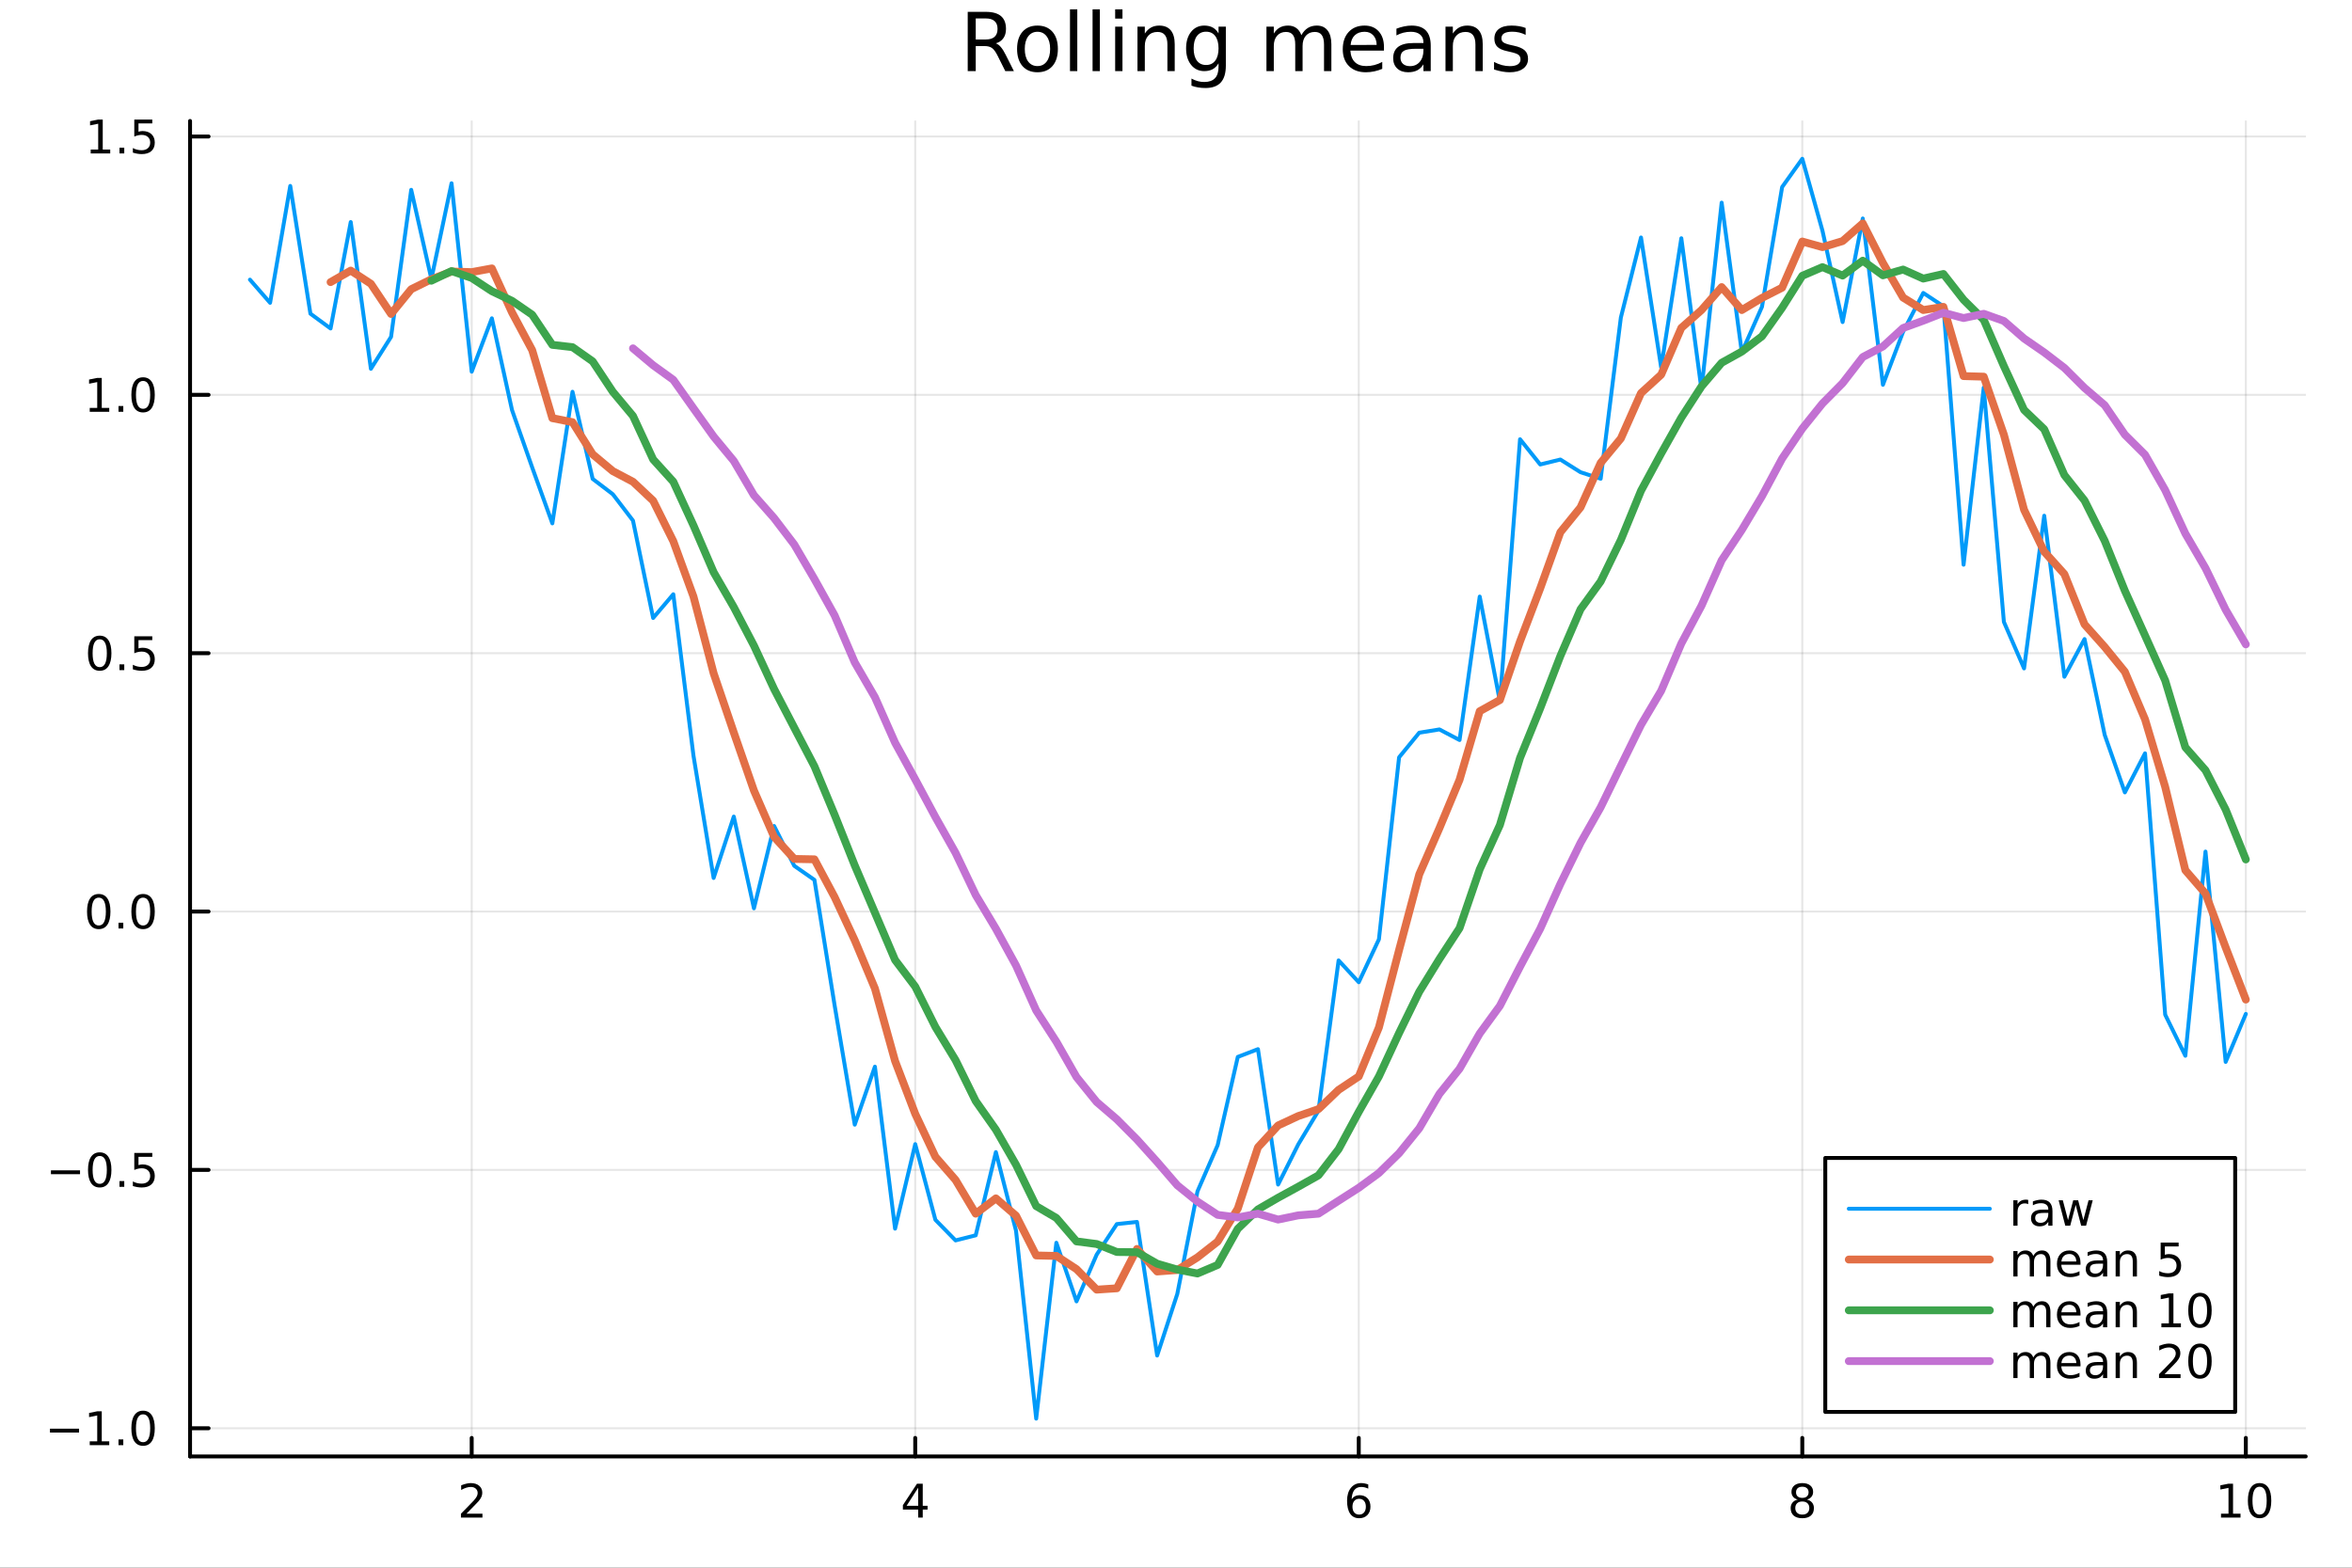 <?xml version="1.0" encoding="utf-8"?>
<svg xmlns="http://www.w3.org/2000/svg" xmlns:xlink="http://www.w3.org/1999/xlink" width="600" height="400" viewBox="0 0 2400 1600">
<rect x="0" y="0" width="2400" height="1600" fill="#333333" stroke="none"/>
<defs>
  <clipPath id="clip800">
    <rect x="0" y="0" width="2400" height="1600"/>
  </clipPath>
</defs>
<path clip-path="url(#clip800)" d="
M0 1600 L2400 1600 L2400 0 L0 0  Z
  " fill="#ffffff" fill-rule="evenodd" fill-opacity="1"/>
<defs>
  <clipPath id="clip801">
    <rect x="480" y="0" width="1681" height="1600"/>
  </clipPath>
</defs>
<path clip-path="url(#clip800)" d="
M193.936 1486.45 L2352.76 1486.45 L2352.76 123.472 L193.936 123.472  Z
  " fill="#ffffff" fill-rule="evenodd" fill-opacity="1"/>
<defs>
  <clipPath id="clip802">
    <rect x="193" y="123" width="2160" height="1364"/>
  </clipPath>
</defs>
<polyline clip-path="url(#clip802)" style="stroke:#000000; stroke-linecap:round; stroke-linejoin:round; stroke-width:2; stroke-opacity:0.1; fill:none" points="
  481.326,1486.45 481.326,123.472 
  "/>
<polyline clip-path="url(#clip802)" style="stroke:#000000; stroke-linecap:round; stroke-linejoin:round; stroke-width:2; stroke-opacity:0.1; fill:none" points="
  933.909,1486.45 933.909,123.472 
  "/>
<polyline clip-path="url(#clip802)" style="stroke:#000000; stroke-linecap:round; stroke-linejoin:round; stroke-width:2; stroke-opacity:0.1; fill:none" points="
  1386.49,1486.45 1386.49,123.472 
  "/>
<polyline clip-path="url(#clip802)" style="stroke:#000000; stroke-linecap:round; stroke-linejoin:round; stroke-width:2; stroke-opacity:0.1; fill:none" points="
  1839.07,1486.45 1839.07,123.472 
  "/>
<polyline clip-path="url(#clip802)" style="stroke:#000000; stroke-linecap:round; stroke-linejoin:round; stroke-width:2; stroke-opacity:0.1; fill:none" points="
  2291.66,1486.45 2291.66,123.472 
  "/>
<polyline clip-path="url(#clip800)" style="stroke:#000000; stroke-linecap:round; stroke-linejoin:round; stroke-width:4; stroke-opacity:1; fill:none" points="
  193.936,1486.45 2352.76,1486.45 
  "/>
<polyline clip-path="url(#clip800)" style="stroke:#000000; stroke-linecap:round; stroke-linejoin:round; stroke-width:4; stroke-opacity:1; fill:none" points="
  481.326,1486.45 481.326,1467.55 
  "/>
<polyline clip-path="url(#clip800)" style="stroke:#000000; stroke-linecap:round; stroke-linejoin:round; stroke-width:4; stroke-opacity:1; fill:none" points="
  933.909,1486.45 933.909,1467.55 
  "/>
<polyline clip-path="url(#clip800)" style="stroke:#000000; stroke-linecap:round; stroke-linejoin:round; stroke-width:4; stroke-opacity:1; fill:none" points="
  1386.49,1486.45 1386.49,1467.55 
  "/>
<polyline clip-path="url(#clip800)" style="stroke:#000000; stroke-linecap:round; stroke-linejoin:round; stroke-width:4; stroke-opacity:1; fill:none" points="
  1839.07,1486.45 1839.07,1467.55 
  "/>
<polyline clip-path="url(#clip800)" style="stroke:#000000; stroke-linecap:round; stroke-linejoin:round; stroke-width:4; stroke-opacity:1; fill:none" points="
  2291.66,1486.45 2291.66,1467.55 
  "/>
<path clip-path="url(#clip800)" d="M475.979 1544.91 L492.298 1544.91 L492.298 1548.85 L470.354 1548.85 L470.354 1544.91 Q473.016 1542.16 477.599 1537.53 Q482.206 1532.88 483.386 1531.53 Q485.632 1529.01 486.511 1527.27 Q487.414 1525.51 487.414 1523.82 Q487.414 1521.07 485.47 1519.33 Q483.548 1517.6 480.446 1517.6 Q478.247 1517.6 475.794 1518.36 Q473.363 1519.13 470.585 1520.68 L470.585 1515.95 Q473.409 1514.82 475.863 1514.24 Q478.317 1513.66 480.354 1513.66 Q485.724 1513.66 488.919 1516.35 Q492.113 1519.03 492.113 1523.52 Q492.113 1525.65 491.303 1527.57 Q490.516 1529.47 488.409 1532.07 Q487.831 1532.74 484.729 1535.95 Q481.627 1539.15 475.979 1544.91 Z" fill="#000000" fill-rule="evenodd" fill-opacity="1" /><path clip-path="url(#clip800)" d="M936.918 1518.36 L925.113 1536.81 L936.918 1536.81 L936.918 1518.36 M935.691 1514.29 L941.571 1514.29 L941.571 1536.81 L946.501 1536.81 L946.501 1540.7 L941.571 1540.7 L941.571 1548.85 L936.918 1548.85 L936.918 1540.7 L921.316 1540.7 L921.316 1536.19 L935.691 1514.29 Z" fill="#000000" fill-rule="evenodd" fill-opacity="1" /><path clip-path="url(#clip800)" d="M1386.9 1529.7 Q1383.75 1529.7 1381.9 1531.86 Q1380.07 1534.01 1380.07 1537.76 Q1380.07 1541.49 1381.9 1543.66 Q1383.75 1545.82 1386.9 1545.82 Q1390.04 1545.82 1391.87 1543.66 Q1393.73 1541.49 1393.73 1537.76 Q1393.73 1534.01 1391.87 1531.86 Q1390.04 1529.7 1386.9 1529.7 M1396.18 1515.05 L1396.18 1519.31 Q1394.42 1518.48 1392.61 1518.04 Q1390.83 1517.6 1389.07 1517.6 Q1384.44 1517.6 1381.99 1520.72 Q1379.56 1523.85 1379.21 1530.17 Q1380.58 1528.15 1382.64 1527.09 Q1384.7 1526 1387.17 1526 Q1392.38 1526 1395.39 1529.17 Q1398.42 1532.32 1398.42 1537.76 Q1398.42 1543.08 1395.28 1546.3 Q1392.13 1549.52 1386.9 1549.52 Q1380.9 1549.52 1377.73 1544.94 Q1374.56 1540.33 1374.56 1531.6 Q1374.56 1523.41 1378.45 1518.55 Q1382.34 1513.66 1388.89 1513.66 Q1390.65 1513.66 1392.43 1514.01 Q1394.23 1514.36 1396.18 1515.05 Z" fill="#000000" fill-rule="evenodd" fill-opacity="1" /><path clip-path="url(#clip800)" d="M1839.07 1532.44 Q1835.74 1532.44 1833.82 1534.22 Q1831.92 1536 1831.92 1539.13 Q1831.92 1542.25 1833.82 1544.03 Q1835.74 1545.82 1839.07 1545.82 Q1842.41 1545.82 1844.33 1544.03 Q1846.25 1542.23 1846.25 1539.13 Q1846.25 1536 1844.33 1534.22 Q1842.43 1532.44 1839.07 1532.44 M1834.4 1530.45 Q1831.39 1529.7 1829.7 1527.64 Q1828.03 1525.58 1828.03 1522.62 Q1828.03 1518.48 1830.97 1516.07 Q1833.94 1513.66 1839.07 1513.66 Q1844.24 1513.66 1847.18 1516.07 Q1850.12 1518.48 1850.12 1522.62 Q1850.12 1525.58 1848.43 1527.64 Q1846.76 1529.7 1843.77 1530.45 Q1847.15 1531.23 1849.03 1533.52 Q1850.93 1535.82 1850.93 1539.13 Q1850.93 1544.15 1847.85 1546.83 Q1844.79 1549.52 1839.07 1549.52 Q1833.36 1549.52 1830.28 1546.83 Q1827.22 1544.15 1827.22 1539.13 Q1827.22 1535.82 1829.12 1533.52 Q1831.02 1531.23 1834.4 1530.45 M1832.69 1523.06 Q1832.69 1525.75 1834.35 1527.25 Q1836.04 1528.76 1839.07 1528.76 Q1842.08 1528.76 1843.77 1527.25 Q1845.49 1525.75 1845.49 1523.06 Q1845.49 1520.38 1843.77 1518.87 Q1842.08 1517.37 1839.07 1517.37 Q1836.04 1517.37 1834.35 1518.87 Q1832.69 1520.38 1832.69 1523.06 Z" fill="#000000" fill-rule="evenodd" fill-opacity="1" /><path clip-path="url(#clip800)" d="M2266.34 1544.91 L2273.98 1544.91 L2273.98 1518.55 L2265.67 1520.21 L2265.67 1515.95 L2273.94 1514.29 L2278.61 1514.29 L2278.61 1544.91 L2286.25 1544.91 L2286.25 1548.85 L2266.34 1548.85 L2266.34 1544.91 Z" fill="#000000" fill-rule="evenodd" fill-opacity="1" /><path clip-path="url(#clip800)" d="M2305.7 1517.37 Q2302.09 1517.37 2300.26 1520.93 Q2298.45 1524.47 2298.45 1531.6 Q2298.45 1538.71 2300.26 1542.27 Q2302.09 1545.82 2305.7 1545.82 Q2309.33 1545.82 2311.14 1542.27 Q2312.96 1538.71 2312.96 1531.6 Q2312.96 1524.47 2311.14 1520.93 Q2309.33 1517.37 2305.7 1517.37 M2305.7 1513.66 Q2311.51 1513.66 2314.56 1518.27 Q2317.64 1522.85 2317.64 1531.6 Q2317.64 1540.33 2314.56 1544.94 Q2311.51 1549.52 2305.7 1549.52 Q2299.89 1549.52 2296.81 1544.94 Q2293.75 1540.33 2293.75 1531.6 Q2293.75 1522.85 2296.81 1518.27 Q2299.89 1513.66 2305.7 1513.66 Z" fill="#000000" fill-rule="evenodd" fill-opacity="1" /><polyline clip-path="url(#clip802)" style="stroke:#000000; stroke-linecap:round; stroke-linejoin:round; stroke-width:2; stroke-opacity:0.1; fill:none" points="
  193.936,1457.68 2352.76,1457.68 
  "/>
<polyline clip-path="url(#clip802)" style="stroke:#000000; stroke-linecap:round; stroke-linejoin:round; stroke-width:2; stroke-opacity:0.1; fill:none" points="
  193.936,1194.01 2352.76,1194.01 
  "/>
<polyline clip-path="url(#clip802)" style="stroke:#000000; stroke-linecap:round; stroke-linejoin:round; stroke-width:2; stroke-opacity:0.1; fill:none" points="
  193.936,930.333 2352.76,930.333 
  "/>
<polyline clip-path="url(#clip802)" style="stroke:#000000; stroke-linecap:round; stroke-linejoin:round; stroke-width:2; stroke-opacity:0.1; fill:none" points="
  193.936,666.66 2352.76,666.66 
  "/>
<polyline clip-path="url(#clip802)" style="stroke:#000000; stroke-linecap:round; stroke-linejoin:round; stroke-width:2; stroke-opacity:0.1; fill:none" points="
  193.936,402.987 2352.76,402.987 
  "/>
<polyline clip-path="url(#clip802)" style="stroke:#000000; stroke-linecap:round; stroke-linejoin:round; stroke-width:2; stroke-opacity:0.1; fill:none" points="
  193.936,139.313 2352.76,139.313 
  "/>
<polyline clip-path="url(#clip800)" style="stroke:#000000; stroke-linecap:round; stroke-linejoin:round; stroke-width:4; stroke-opacity:1; fill:none" points="
  193.936,1486.45 193.936,123.472 
  "/>
<polyline clip-path="url(#clip800)" style="stroke:#000000; stroke-linecap:round; stroke-linejoin:round; stroke-width:4; stroke-opacity:1; fill:none" points="
  193.936,1457.68 212.834,1457.68 
  "/>
<polyline clip-path="url(#clip800)" style="stroke:#000000; stroke-linecap:round; stroke-linejoin:round; stroke-width:4; stroke-opacity:1; fill:none" points="
  193.936,1194.01 212.834,1194.01 
  "/>
<polyline clip-path="url(#clip800)" style="stroke:#000000; stroke-linecap:round; stroke-linejoin:round; stroke-width:4; stroke-opacity:1; fill:none" points="
  193.936,930.333 212.834,930.333 
  "/>
<polyline clip-path="url(#clip800)" style="stroke:#000000; stroke-linecap:round; stroke-linejoin:round; stroke-width:4; stroke-opacity:1; fill:none" points="
  193.936,666.66 212.834,666.66 
  "/>
<polyline clip-path="url(#clip800)" style="stroke:#000000; stroke-linecap:round; stroke-linejoin:round; stroke-width:4; stroke-opacity:1; fill:none" points="
  193.936,402.987 212.834,402.987 
  "/>
<polyline clip-path="url(#clip800)" style="stroke:#000000; stroke-linecap:round; stroke-linejoin:round; stroke-width:4; stroke-opacity:1; fill:none" points="
  193.936,139.313 212.834,139.313 
  "/>
<path clip-path="url(#clip800)" d="M50.992 1458.13 L80.668 1458.13 L80.668 1462.07 L50.992 1462.07 L50.992 1458.13 Z" fill="#000000" fill-rule="evenodd" fill-opacity="1" /><path clip-path="url(#clip800)" d="M91.571 1471.02 L99.21 1471.02 L99.21 1444.66 L90.899 1446.32 L90.899 1442.07 L99.163 1440.4 L103.839 1440.4 L103.839 1471.02 L111.478 1471.02 L111.478 1474.96 L91.571 1474.96 L91.571 1471.02 Z" fill="#000000" fill-rule="evenodd" fill-opacity="1" /><path clip-path="url(#clip800)" d="M120.922 1469.08 L125.807 1469.08 L125.807 1474.96 L120.922 1474.96 L120.922 1469.08 Z" fill="#000000" fill-rule="evenodd" fill-opacity="1" /><path clip-path="url(#clip800)" d="M145.992 1443.48 Q142.381 1443.48 140.552 1447.04 Q138.746 1450.58 138.746 1457.71 Q138.746 1464.82 140.552 1468.38 Q142.381 1471.93 145.992 1471.93 Q149.626 1471.93 151.431 1468.38 Q153.26 1464.82 153.26 1457.71 Q153.26 1450.58 151.431 1447.04 Q149.626 1443.48 145.992 1443.48 M145.992 1439.77 Q151.802 1439.77 154.857 1444.38 Q157.936 1448.96 157.936 1457.71 Q157.936 1466.44 154.857 1471.05 Q151.802 1475.63 145.992 1475.63 Q140.181 1475.63 137.103 1471.05 Q134.047 1466.44 134.047 1457.71 Q134.047 1448.96 137.103 1444.38 Q140.181 1439.77 145.992 1439.77 Z" fill="#000000" fill-rule="evenodd" fill-opacity="1" /><path clip-path="url(#clip800)" d="M51.987 1194.46 L81.663 1194.46 L81.663 1198.39 L51.987 1198.39 L51.987 1194.46 Z" fill="#000000" fill-rule="evenodd" fill-opacity="1" /><path clip-path="url(#clip800)" d="M101.756 1179.8 Q98.145 1179.8 96.316 1183.37 Q94.51 1186.91 94.51 1194.04 Q94.51 1201.15 96.316 1204.71 Q98.145 1208.25 101.756 1208.25 Q105.39 1208.25 107.196 1204.71 Q109.024 1201.15 109.024 1194.04 Q109.024 1186.91 107.196 1183.37 Q105.39 1179.8 101.756 1179.8 M101.756 1176.1 Q107.566 1176.1 110.621 1180.71 Q113.7 1185.29 113.7 1194.04 Q113.7 1202.77 110.621 1207.37 Q107.566 1211.96 101.756 1211.96 Q95.946 1211.96 92.867 1207.37 Q89.811 1202.77 89.811 1194.04 Q89.811 1185.29 92.867 1180.71 Q95.946 1176.1 101.756 1176.1 Z" fill="#000000" fill-rule="evenodd" fill-opacity="1" /><path clip-path="url(#clip800)" d="M121.918 1205.41 L126.802 1205.41 L126.802 1211.29 L121.918 1211.29 L121.918 1205.41 Z" fill="#000000" fill-rule="evenodd" fill-opacity="1" /><path clip-path="url(#clip800)" d="M137.033 1176.73 L155.39 1176.73 L155.39 1180.66 L141.316 1180.66 L141.316 1189.13 Q142.334 1188.79 143.353 1188.62 Q144.371 1188.44 145.39 1188.44 Q151.177 1188.44 154.556 1191.61 Q157.936 1194.78 157.936 1200.2 Q157.936 1205.78 154.464 1208.88 Q150.992 1211.96 144.672 1211.96 Q142.496 1211.96 140.228 1211.59 Q137.982 1211.22 135.575 1210.48 L135.575 1205.78 Q137.658 1206.91 139.881 1207.47 Q142.103 1208.02 144.58 1208.02 Q148.584 1208.02 150.922 1205.92 Q153.26 1203.81 153.26 1200.2 Q153.26 1196.59 150.922 1194.48 Q148.584 1192.37 144.58 1192.37 Q142.705 1192.37 140.83 1192.79 Q138.978 1193.21 137.033 1194.09 L137.033 1176.73 Z" fill="#000000" fill-rule="evenodd" fill-opacity="1" /><path clip-path="url(#clip800)" d="M100.76 916.131 Q97.149 916.131 95.321 919.696 Q93.515 923.238 93.515 930.367 Q93.515 937.474 95.321 941.039 Q97.149 944.58 100.76 944.58 Q104.395 944.58 106.2 941.039 Q108.029 937.474 108.029 930.367 Q108.029 923.238 106.2 919.696 Q104.395 916.131 100.76 916.131 M100.76 912.428 Q106.571 912.428 109.626 917.034 Q112.705 921.617 112.705 930.367 Q112.705 939.094 109.626 943.701 Q106.571 948.284 100.76 948.284 Q94.95 948.284 91.871 943.701 Q88.816 939.094 88.816 930.367 Q88.816 921.617 91.871 917.034 Q94.95 912.428 100.76 912.428 Z" fill="#000000" fill-rule="evenodd" fill-opacity="1" /><path clip-path="url(#clip800)" d="M120.922 941.733 L125.807 941.733 L125.807 947.613 L120.922 947.613 L120.922 941.733 Z" fill="#000000" fill-rule="evenodd" fill-opacity="1" /><path clip-path="url(#clip800)" d="M145.992 916.131 Q142.381 916.131 140.552 919.696 Q138.746 923.238 138.746 930.367 Q138.746 937.474 140.552 941.039 Q142.381 944.58 145.992 944.58 Q149.626 944.58 151.431 941.039 Q153.26 937.474 153.26 930.367 Q153.26 923.238 151.431 919.696 Q149.626 916.131 145.992 916.131 M145.992 912.428 Q151.802 912.428 154.857 917.034 Q157.936 921.617 157.936 930.367 Q157.936 939.094 154.857 943.701 Q151.802 948.284 145.992 948.284 Q140.181 948.284 137.103 943.701 Q134.047 939.094 134.047 930.367 Q134.047 921.617 137.103 917.034 Q140.181 912.428 145.992 912.428 Z" fill="#000000" fill-rule="evenodd" fill-opacity="1" /><path clip-path="url(#clip800)" d="M101.756 652.458 Q98.145 652.458 96.316 656.023 Q94.51 659.565 94.51 666.694 Q94.51 673.801 96.316 677.366 Q98.145 680.907 101.756 680.907 Q105.39 680.907 107.196 677.366 Q109.024 673.801 109.024 666.694 Q109.024 659.565 107.196 656.023 Q105.39 652.458 101.756 652.458 M101.756 648.755 Q107.566 648.755 110.621 653.361 Q113.7 657.944 113.7 666.694 Q113.7 675.421 110.621 680.028 Q107.566 684.611 101.756 684.611 Q95.946 684.611 92.867 680.028 Q89.811 675.421 89.811 666.694 Q89.811 657.944 92.867 653.361 Q95.946 648.755 101.756 648.755 Z" fill="#000000" fill-rule="evenodd" fill-opacity="1" /><path clip-path="url(#clip800)" d="M121.918 678.06 L126.802 678.06 L126.802 683.94 L121.918 683.94 L121.918 678.06 Z" fill="#000000" fill-rule="evenodd" fill-opacity="1" /><path clip-path="url(#clip800)" d="M137.033 649.38 L155.39 649.38 L155.39 653.315 L141.316 653.315 L141.316 661.787 Q142.334 661.44 143.353 661.278 Q144.371 661.092 145.39 661.092 Q151.177 661.092 154.556 664.264 Q157.936 667.435 157.936 672.852 Q157.936 678.43 154.464 681.532 Q150.992 684.611 144.672 684.611 Q142.496 684.611 140.228 684.24 Q137.982 683.87 135.575 683.129 L135.575 678.43 Q137.658 679.565 139.881 680.12 Q142.103 680.676 144.58 680.676 Q148.584 680.676 150.922 678.569 Q153.26 676.463 153.26 672.852 Q153.26 669.241 150.922 667.134 Q148.584 665.028 144.58 665.028 Q142.705 665.028 140.83 665.444 Q138.978 665.861 137.033 666.741 L137.033 649.38 Z" fill="#000000" fill-rule="evenodd" fill-opacity="1" /><path clip-path="url(#clip800)" d="M91.571 416.331 L99.21 416.331 L99.21 389.966 L90.899 391.632 L90.899 387.373 L99.163 385.707 L103.839 385.707 L103.839 416.331 L111.478 416.331 L111.478 420.267 L91.571 420.267 L91.571 416.331 Z" fill="#000000" fill-rule="evenodd" fill-opacity="1" /><path clip-path="url(#clip800)" d="M120.922 414.387 L125.807 414.387 L125.807 420.267 L120.922 420.267 L120.922 414.387 Z" fill="#000000" fill-rule="evenodd" fill-opacity="1" /><path clip-path="url(#clip800)" d="M145.992 388.785 Q142.381 388.785 140.552 392.35 Q138.746 395.892 138.746 403.021 Q138.746 410.128 140.552 413.692 Q142.381 417.234 145.992 417.234 Q149.626 417.234 151.431 413.692 Q153.26 410.128 153.26 403.021 Q153.26 395.892 151.431 392.35 Q149.626 388.785 145.992 388.785 M145.992 385.082 Q151.802 385.082 154.857 389.688 Q157.936 394.271 157.936 403.021 Q157.936 411.748 154.857 416.355 Q151.802 420.938 145.992 420.938 Q140.181 420.938 137.103 416.355 Q134.047 411.748 134.047 403.021 Q134.047 394.271 137.103 389.688 Q140.181 385.082 145.992 385.082 Z" fill="#000000" fill-rule="evenodd" fill-opacity="1" /><path clip-path="url(#clip800)" d="M92.566 152.658 L100.205 152.658 L100.205 126.293 L91.895 127.959 L91.895 123.7 L100.159 122.033 L104.834 122.033 L104.834 152.658 L112.473 152.658 L112.473 156.593 L92.566 156.593 L92.566 152.658 Z" fill="#000000" fill-rule="evenodd" fill-opacity="1" /><path clip-path="url(#clip800)" d="M121.918 150.714 L126.802 150.714 L126.802 156.593 L121.918 156.593 L121.918 150.714 Z" fill="#000000" fill-rule="evenodd" fill-opacity="1" /><path clip-path="url(#clip800)" d="M137.033 122.033 L155.39 122.033 L155.39 125.969 L141.316 125.969 L141.316 134.441 Q142.334 134.094 143.353 133.932 Q144.371 133.746 145.39 133.746 Q151.177 133.746 154.556 136.918 Q157.936 140.089 157.936 145.506 Q157.936 151.084 154.464 154.186 Q150.992 157.265 144.672 157.265 Q142.496 157.265 140.228 156.894 Q137.982 156.524 135.575 155.783 L135.575 151.084 Q137.658 152.219 139.881 152.774 Q142.103 153.33 144.58 153.33 Q148.584 153.33 150.922 151.223 Q153.26 149.117 153.26 145.506 Q153.26 141.894 150.922 139.788 Q148.584 137.682 144.58 137.682 Q142.705 137.682 140.83 138.098 Q138.978 138.515 137.033 139.395 L137.033 122.033 Z" fill="#000000" fill-rule="evenodd" fill-opacity="1" /><path clip-path="url(#clip800)" d="M1016.15 44.22 Q1018.79 45.111 1021.26 48.028 Q1023.77 50.944 1026.28 56.048 L1034.59 72.576 L1025.8 72.576 L1018.06 57.061 Q1015.06 50.985 1012.22 49 Q1009.43 47.015 1004.57 47.015 L995.656 47.015 L995.656 72.576 L987.474 72.576 L987.474 12.096 L1005.95 12.096 Q1016.32 12.096 1021.42 16.43 Q1026.52 20.765 1026.52 29.515 Q1026.52 35.227 1023.85 38.994 Q1021.22 42.761 1016.15 44.22 M995.656 18.82 L995.656 40.29 L1005.95 40.29 Q1011.86 40.29 1014.86 37.576 Q1017.9 34.822 1017.9 29.515 Q1017.9 24.208 1014.86 21.535 Q1011.86 18.82 1005.95 18.82 L995.656 18.82 Z" fill="#000000" fill-rule="evenodd" fill-opacity="1" /><path clip-path="url(#clip800)" d="M1058.65 32.431 Q1052.65 32.431 1049.17 37.131 Q1045.69 41.789 1045.69 49.931 Q1045.69 58.074 1049.13 62.773 Q1052.61 67.431 1058.65 67.431 Q1064.6 67.431 1068.09 62.732 Q1071.57 58.033 1071.57 49.931 Q1071.57 41.87 1068.09 37.171 Q1064.6 32.431 1058.65 32.431 M1058.65 26.112 Q1068.37 26.112 1073.92 32.431 Q1079.47 38.751 1079.47 49.931 Q1079.47 61.071 1073.92 67.431 Q1068.37 73.751 1058.65 73.751 Q1048.89 73.751 1043.34 67.431 Q1037.83 61.071 1037.83 49.931 Q1037.83 38.751 1043.34 32.431 Q1048.89 26.112 1058.65 26.112 Z" fill="#000000" fill-rule="evenodd" fill-opacity="1" /><path clip-path="url(#clip800)" d="M1091.82 9.544 L1099.28 9.544 L1099.28 72.576 L1091.82 72.576 L1091.82 9.544 Z" fill="#000000" fill-rule="evenodd" fill-opacity="1" /><path clip-path="url(#clip800)" d="M1114.87 9.544 L1122.33 9.544 L1122.33 72.576 L1114.87 72.576 L1114.87 9.544 Z" fill="#000000" fill-rule="evenodd" fill-opacity="1" /><path clip-path="url(#clip800)" d="M1137.92 27.206 L1145.38 27.206 L1145.38 72.576 L1137.92 72.576 L1137.92 27.206 M1137.92 9.544 L1145.38 9.544 L1145.38 18.983 L1137.92 18.983 L1137.92 9.544 Z" fill="#000000" fill-rule="evenodd" fill-opacity="1" /><path clip-path="url(#clip800)" d="M1198.69 45.192 L1198.69 72.576 L1191.23 72.576 L1191.23 45.435 Q1191.23 38.994 1188.72 35.794 Q1186.21 32.594 1181.19 32.594 Q1175.15 32.594 1171.67 36.442 Q1168.18 40.29 1168.18 46.934 L1168.18 72.576 L1160.69 72.576 L1160.69 27.206 L1168.18 27.206 L1168.18 34.254 Q1170.86 30.163 1174.46 28.138 Q1178.11 26.112 1182.85 26.112 Q1190.67 26.112 1194.68 30.973 Q1198.69 35.794 1198.69 45.192 Z" fill="#000000" fill-rule="evenodd" fill-opacity="1" /><path clip-path="url(#clip800)" d="M1243.41 49.364 Q1243.41 41.263 1240.05 36.806 Q1236.73 32.35 1230.69 32.35 Q1224.69 32.35 1221.33 36.806 Q1218.01 41.263 1218.01 49.364 Q1218.01 57.426 1221.33 61.882 Q1224.69 66.338 1230.69 66.338 Q1236.73 66.338 1240.05 61.882 Q1243.41 57.426 1243.41 49.364 M1250.86 66.945 Q1250.86 78.531 1245.72 84.162 Q1240.57 89.833 1229.96 89.833 Q1226.03 89.833 1222.55 89.225 Q1219.06 88.658 1215.78 87.443 L1215.78 80.192 Q1219.06 81.974 1222.26 82.825 Q1225.46 83.675 1228.79 83.675 Q1236.12 83.675 1239.76 79.827 Q1243.41 76.019 1243.41 68.282 L1243.41 64.596 Q1241.1 68.606 1237.5 70.591 Q1233.89 72.576 1228.87 72.576 Q1220.52 72.576 1215.42 66.216 Q1210.31 59.856 1210.31 49.364 Q1210.31 38.832 1215.42 32.472 Q1220.52 26.112 1228.87 26.112 Q1233.89 26.112 1237.5 28.097 Q1241.1 30.082 1243.41 34.092 L1243.41 27.206 L1250.86 27.206 L1250.86 66.945 Z" fill="#000000" fill-rule="evenodd" fill-opacity="1" /><path clip-path="url(#clip800)" d="M1327.91 35.915 Q1330.71 30.892 1334.6 28.502 Q1338.48 26.112 1343.75 26.112 Q1350.84 26.112 1354.69 31.095 Q1358.54 36.037 1358.54 45.192 L1358.54 72.576 L1351.04 72.576 L1351.04 45.435 Q1351.04 38.913 1348.73 35.753 Q1346.42 32.594 1341.68 32.594 Q1335.89 32.594 1332.53 36.442 Q1329.17 40.29 1329.17 46.934 L1329.17 72.576 L1321.67 72.576 L1321.67 45.435 Q1321.67 38.873 1319.36 35.753 Q1317.06 32.594 1312.23 32.594 Q1306.52 32.594 1303.16 36.482 Q1299.8 40.331 1299.8 46.934 L1299.8 72.576 L1292.3 72.576 L1292.3 27.206 L1299.8 27.206 L1299.8 34.254 Q1302.35 30.082 1305.92 28.097 Q1309.48 26.112 1314.38 26.112 Q1319.32 26.112 1322.77 28.624 Q1326.25 31.135 1327.91 35.915 Z" fill="#000000" fill-rule="evenodd" fill-opacity="1" /><path clip-path="url(#clip800)" d="M1412.21 48.028 L1412.21 51.673 L1377.94 51.673 Q1378.43 59.37 1382.56 63.421 Q1386.73 67.431 1394.14 67.431 Q1398.44 67.431 1402.45 66.378 Q1406.5 65.325 1410.47 63.218 L1410.47 70.267 Q1406.46 71.968 1402.25 72.86 Q1398.03 73.751 1393.7 73.751 Q1382.84 73.751 1376.48 67.431 Q1370.16 61.112 1370.16 50.337 Q1370.16 39.197 1376.16 32.675 Q1382.19 26.112 1392.4 26.112 Q1401.56 26.112 1406.86 32.026 Q1412.21 37.9 1412.21 48.028 M1404.76 45.84 Q1404.68 39.723 1401.31 36.077 Q1397.99 32.431 1392.48 32.431 Q1386.24 32.431 1382.48 35.956 Q1378.75 39.48 1378.18 45.88 L1404.76 45.84 Z" fill="#000000" fill-rule="evenodd" fill-opacity="1" /><path clip-path="url(#clip800)" d="M1445.06 49.769 Q1436.03 49.769 1432.55 51.835 Q1429.06 53.901 1429.06 58.884 Q1429.06 62.854 1431.66 65.203 Q1434.29 67.512 1438.78 67.512 Q1444.98 67.512 1448.71 63.137 Q1452.48 58.722 1452.48 51.43 L1452.48 49.769 L1445.06 49.769 M1459.93 46.691 L1459.93 72.576 L1452.48 72.576 L1452.48 65.689 Q1449.92 69.821 1446.12 71.806 Q1442.31 73.751 1436.8 73.751 Q1429.83 73.751 1425.7 69.862 Q1421.61 65.933 1421.61 59.37 Q1421.61 51.714 1426.71 47.825 Q1431.86 43.936 1442.03 43.936 L1452.48 43.936 L1452.48 43.207 Q1452.48 38.062 1449.07 35.267 Q1445.71 32.431 1439.6 32.431 Q1435.71 32.431 1432.02 33.363 Q1428.33 34.295 1424.93 36.158 L1424.93 29.272 Q1429.02 27.692 1432.87 26.922 Q1436.72 26.112 1440.36 26.112 Q1450.21 26.112 1455.07 31.216 Q1459.93 36.32 1459.93 46.691 Z" fill="#000000" fill-rule="evenodd" fill-opacity="1" /><path clip-path="url(#clip800)" d="M1513 45.192 L1513 72.576 L1505.54 72.576 L1505.54 45.435 Q1505.54 38.994 1503.03 35.794 Q1500.52 32.594 1495.5 32.594 Q1489.46 32.594 1485.98 36.442 Q1482.49 40.29 1482.49 46.934 L1482.49 72.576 L1475 72.576 L1475 27.206 L1482.49 27.206 L1482.49 34.254 Q1485.17 30.163 1488.77 28.138 Q1492.42 26.112 1497.16 26.112 Q1504.98 26.112 1508.99 30.973 Q1513 35.794 1513 45.192 Z" fill="#000000" fill-rule="evenodd" fill-opacity="1" /><path clip-path="url(#clip800)" d="M1556.79 28.543 L1556.79 35.591 Q1553.63 33.971 1550.23 33.161 Q1546.82 32.35 1543.18 32.35 Q1537.63 32.35 1534.83 34.052 Q1532.08 35.753 1532.08 39.156 Q1532.08 41.749 1534.06 43.248 Q1536.05 44.706 1542.04 46.043 L1544.59 46.61 Q1552.53 48.311 1555.86 51.43 Q1559.22 54.509 1559.22 60.059 Q1559.22 66.378 1554.2 70.064 Q1549.21 73.751 1540.46 73.751 Q1536.82 73.751 1532.85 73.022 Q1528.92 72.333 1524.54 70.915 L1524.54 63.218 Q1528.67 65.365 1532.68 66.459 Q1536.7 67.512 1540.62 67.512 Q1545.89 67.512 1548.73 65.73 Q1551.56 63.907 1551.56 60.626 Q1551.56 57.588 1549.5 55.967 Q1547.47 54.347 1540.54 52.848 L1537.95 52.24 Q1531.02 50.782 1527.95 47.785 Q1524.87 44.746 1524.87 39.48 Q1524.87 33.08 1529.4 29.596 Q1533.94 26.112 1542.29 26.112 Q1546.42 26.112 1550.06 26.72 Q1553.71 27.327 1556.79 28.543 Z" fill="#000000" fill-rule="evenodd" fill-opacity="1" /><polyline clip-path="url(#clip802)" style="stroke:#009af9; stroke-linecap:round; stroke-linejoin:round; stroke-width:4; stroke-opacity:1; fill:none" points="
  255.035,285.424 275.607,309.049 296.179,189.775 316.751,320.13 337.322,335.239 357.894,226.635 378.466,376.399 399.038,343.797 419.61,193.752 440.182,284.697 
  460.754,187.052 481.326,379.337 501.898,324.877 522.47,418.51 543.042,477.044 563.614,534.141 584.186,399.848 604.758,488.755 625.33,504.412 645.902,531.33 
  666.474,630.708 687.046,606.51 707.617,771.212 728.189,896.063 748.761,833.41 769.333,927.043 789.905,843.021 810.477,883.678 831.049,898.024 851.621,1025.9 
  872.193,1147.84 892.765,1088.64 913.337,1253.98 933.909,1167.73 954.481,1244.96 975.053,1265.97 995.625,1260.79 1016.2,1175.88 1036.77,1256.16 1057.34,1447.87 
  1077.91,1268.36 1098.48,1328.2 1119.06,1280.49 1139.63,1249.31 1160.2,1247.1 1180.77,1383.47 1201.34,1320.55 1221.92,1215.92 1242.49,1168.81 1263.06,1078.71 
  1283.63,1070.79 1304.2,1208.99 1324.78,1167.94 1345.35,1133.66 1365.92,980.205 1386.49,1002.47 1407.06,958.679 1427.64,772.934 1448.21,747.811 1468.78,744.467 
  1489.35,755.278 1509.92,608.886 1530.5,715.87 1551.07,448.308 1571.64,474.049 1592.21,469.004 1612.78,481.952 1633.35,488.591 1653.93,324.121 1674.5,242.384 
  1695.07,374.982 1715.64,243.165 1736.21,397.644 1756.79,206.839 1777.36,359.58 1797.93,313.155 1818.5,190.916 1839.07,162.047 1859.65,235.463 1880.22,328.712 
  1900.79,223.002 1921.36,392.719 1941.93,338.667 1962.51,298.98 1983.08,312.577 2003.65,576.346 2024.22,395.601 2044.79,634.724 2065.37,682.184 2085.94,526.351 
  2106.51,690.702 2127.08,652.242 2147.65,750.041 2168.23,808.722 2188.8,768.863 2209.37,1035.6 2229.94,1077.53 2250.51,869.142 2271.09,1083.79 2291.66,1034.82 
  
  "/>
<polyline clip-path="url(#clip802)" style="stroke:#e26f46; stroke-linecap:round; stroke-linejoin:round; stroke-width:8; stroke-opacity:1; fill:none" points="
  337.322,287.924 357.894,276.166 378.466,289.636 399.038,320.44 419.61,295.165 440.182,285.056 460.754,277.139 481.326,277.727 501.898,273.943 522.47,318.895 
  543.042,357.364 563.614,426.782 584.186,430.884 604.758,463.659 625.33,480.84 645.902,491.697 666.474,511.011 687.046,552.343 707.617,608.834 728.189,687.165 
  748.761,747.581 769.333,806.848 789.905,854.15 810.477,876.643 831.049,877.035 851.621,915.534 872.193,959.693 892.765,1008.82 913.337,1082.88 933.909,1136.82 
  954.481,1180.63 975.053,1204.26 995.625,1238.69 1016.2,1223.07 1036.77,1240.75 1057.34,1281.33 1077.91,1281.81 1098.48,1295.3 1119.06,1316.22 1139.63,1314.85 
  1160.2,1274.69 1180.77,1297.71 1201.34,1296.18 1221.92,1283.27 1242.49,1267.17 1263.06,1233.49 1283.63,1170.96 1304.2,1148.64 1324.78,1139.05 1345.35,1132.02 
  1365.92,1112.32 1386.49,1098.65 1407.06,1048.59 1427.64,969.589 1448.21,892.419 1468.78,845.272 1489.35,795.834 1509.92,725.875 1530.5,714.462 1551.07,654.562 
  1571.64,600.478 1592.21,543.223 1612.78,517.837 1633.35,472.381 1653.93,447.544 1674.5,401.21 1695.07,382.406 1715.64,334.649 1736.21,316.459 1756.79,293.003 
  1777.36,316.442 1797.93,304.076 1818.5,293.627 1839.07,246.507 1859.65,252.232 1880.22,246.059 1900.79,228.028 1921.36,268.388 1941.93,303.712 1962.51,316.416 
  1983.08,313.189 2003.65,383.858 2024.22,384.434 2044.79,443.646 2065.37,520.286 2085.94,563.041 2106.51,585.913 2127.08,637.241 2147.65,660.304 2168.23,685.612 
  2188.8,734.114 2209.37,803.093 2229.94,888.151 2250.51,911.971 2271.09,966.984 2291.66,1020.17 
  "/>
<polyline clip-path="url(#clip802)" style="stroke:#3da44d; stroke-linecap:round; stroke-linejoin:round; stroke-width:8; stroke-opacity:1; fill:none" points="
  440.182,286.49 460.754,276.653 481.326,283.681 501.898,297.192 522.47,307.03 543.042,321.21 563.614,351.961 584.186,354.306 604.758,368.801 625.33,399.867 
  645.902,424.531 666.474,468.896 687.046,491.613 707.617,536.247 728.189,584.002 748.761,619.639 769.333,658.929 789.905,703.246 810.477,742.739 831.049,782.1 
  851.621,831.557 872.193,883.27 892.765,931.483 913.337,979.76 933.909,1006.93 954.481,1048.08 975.053,1081.97 995.625,1123.75 1016.2,1152.97 1036.77,1188.79 
  1057.34,1230.98 1077.91,1243.04 1098.48,1266.99 1119.06,1269.64 1139.63,1277.8 1160.2,1278.01 1180.77,1289.76 1201.34,1295.74 1221.92,1299.74 1242.49,1291.01 
  1263.06,1254.09 1283.63,1234.33 1304.2,1222.41 1324.78,1211.16 1345.35,1199.59 1365.92,1172.9 1386.49,1134.8 1407.06,1098.62 1427.64,1054.32 1448.21,1012.22 
  1468.78,978.795 1489.35,947.243 1509.92,887.233 1530.5,842.026 1551.07,773.49 1571.64,722.875 1592.21,669.529 1612.78,621.856 1633.35,593.422 1653.93,551.053 
  1674.5,500.844 1695.07,462.815 1715.64,426.243 1736.21,394.42 1756.79,370.273 1777.36,358.826 1797.93,343.241 1818.5,314.138 1839.07,281.483 1859.65,272.617 
  1880.22,281.25 1900.79,266.052 1921.36,281.008 1941.93,275.11 1962.51,284.324 1983.08,279.624 2003.65,305.943 2024.22,326.411 2044.79,373.679 2065.37,418.351 
  2085.94,438.115 2106.51,484.885 2127.08,510.837 2147.65,551.975 2168.23,602.949 2188.8,648.578 2209.37,694.503 2229.94,762.696 2250.51,786.138 2271.09,826.298 
  2291.66,877.144 
  "/>
<polyline clip-path="url(#clip802)" style="stroke:#c271d2; stroke-linecap:round; stroke-linejoin:round; stroke-width:8; stroke-opacity:1; fill:none" points="
  645.902,355.51 666.474,372.774 687.046,387.647 707.617,416.719 728.189,445.516 748.761,470.424 769.333,505.445 789.905,528.776 810.477,555.77 831.049,590.984 
  851.621,628.044 872.193,676.083 892.765,711.548 913.337,758.003 933.909,795.465 954.481,833.861 975.053,870.452 995.625,913.499 1016.2,947.856 1036.77,985.443 
  1057.34,1031.27 1077.91,1063.15 1098.48,1099.24 1119.06,1124.7 1139.63,1142.36 1160.2,1163.05 1180.77,1185.87 1201.34,1209.75 1221.92,1226.36 1242.49,1239.9 
  1263.06,1242.54 1283.63,1238.68 1304.2,1244.7 1324.78,1240.4 1345.35,1238.7 1365.92,1225.46 1386.49,1212.28 1407.06,1197.18 1427.64,1177.03 1448.21,1151.61 
  1468.78,1116.44 1489.35,1090.79 1509.92,1054.82 1530.5,1026.59 1551.07,986.542 1571.64,947.889 1592.21,902.166 1612.78,860.237 1633.35,823.87 1653.93,781.636 
  1674.5,739.82 1695.07,705.029 1715.64,656.738 1736.21,618.223 1756.79,571.882 1777.36,540.85 1797.93,506.385 1818.5,467.997 1839.07,437.452 1859.65,411.835 
  1880.22,391.047 1900.79,364.433 1921.36,353.625 1941.93,334.765 1962.51,327.299 1983.08,319.225 2003.65,324.592 2024.22,320.274 2044.79,327.581 2065.37,345.484 
  2085.94,359.683 2106.51,375.469 2127.08,395.922 2147.65,413.542 2168.23,443.637 2188.8,464.101 2209.37,500.223 2229.94,544.554 2250.51,579.908 2271.09,622.324 
  2291.66,657.63 
  "/>
<path clip-path="url(#clip800)" d="
M1862.53 1441.02 L2280.8 1441.02 L2280.8 1181.82 L1862.53 1181.82  Z
  " fill="#ffffff" fill-rule="evenodd" fill-opacity="1"/>
<polyline clip-path="url(#clip800)" style="stroke:#000000; stroke-linecap:round; stroke-linejoin:round; stroke-width:4; stroke-opacity:1; fill:none" points="
  1862.53,1441.02 2280.8,1441.02 2280.8,1181.82 1862.53,1181.82 1862.53,1441.02 
  "/>
<polyline clip-path="url(#clip800)" style="stroke:#009af9; stroke-linecap:round; stroke-linejoin:round; stroke-width:4; stroke-opacity:1; fill:none" points="
  1886.52,1233.66 2030.44,1233.66 
  "/>
<path clip-path="url(#clip800)" d="M2069.61 1228.99 Q2068.89 1228.57 2068.04 1228.39 Q2067.2 1228.18 2066.18 1228.18 Q2062.57 1228.18 2060.63 1230.54 Q2058.71 1232.88 2058.71 1237.28 L2058.71 1250.94 L2054.43 1250.94 L2054.43 1225.01 L2058.71 1225.01 L2058.71 1229.04 Q2060.05 1226.68 2062.2 1225.54 Q2064.36 1224.38 2067.43 1224.38 Q2067.87 1224.38 2068.41 1224.45 Q2068.94 1224.5 2069.59 1224.62 L2069.61 1228.99 Z" fill="#000000" fill-rule="evenodd" fill-opacity="1" /><path clip-path="url(#clip800)" d="M2085.86 1237.9 Q2080.7 1237.9 2078.71 1239.08 Q2076.72 1240.26 2076.72 1243.11 Q2076.72 1245.38 2078.2 1246.72 Q2079.7 1248.04 2082.27 1248.04 Q2085.81 1248.04 2087.94 1245.54 Q2090.1 1243.02 2090.1 1238.85 L2090.1 1237.9 L2085.86 1237.9 M2094.36 1236.14 L2094.36 1250.94 L2090.1 1250.94 L2090.1 1247 Q2088.64 1249.36 2086.46 1250.5 Q2084.29 1251.61 2081.14 1251.61 Q2077.16 1251.61 2074.8 1249.38 Q2072.46 1247.14 2072.46 1243.39 Q2072.46 1239.01 2075.37 1236.79 Q2078.31 1234.57 2084.12 1234.57 L2090.1 1234.57 L2090.1 1234.15 Q2090.1 1231.21 2088.15 1229.62 Q2086.23 1228 2082.74 1228 Q2080.51 1228 2078.41 1228.53 Q2076.3 1229.06 2074.36 1230.13 L2074.36 1226.19 Q2076.69 1225.29 2078.89 1224.85 Q2081.09 1224.38 2083.18 1224.38 Q2088.8 1224.38 2091.58 1227.3 Q2094.36 1230.22 2094.36 1236.14 Z" fill="#000000" fill-rule="evenodd" fill-opacity="1" /><path clip-path="url(#clip800)" d="M2100.65 1225.01 L2104.91 1225.01 L2110.24 1245.24 L2115.54 1225.01 L2120.56 1225.01 L2125.88 1245.24 L2131.18 1225.01 L2135.44 1225.01 L2128.66 1250.94 L2123.64 1250.94 L2118.06 1229.69 L2112.46 1250.94 L2107.43 1250.94 L2100.65 1225.01 Z" fill="#000000" fill-rule="evenodd" fill-opacity="1" /><polyline clip-path="url(#clip800)" style="stroke:#e26f46; stroke-linecap:round; stroke-linejoin:round; stroke-width:8; stroke-opacity:1; fill:none" points="
  1886.52,1285.5 2030.44,1285.5 
  "/>
<path clip-path="url(#clip800)" d="M2074.77 1281.83 Q2076.37 1278.96 2078.59 1277.59 Q2080.81 1276.22 2083.82 1276.22 Q2087.87 1276.22 2090.07 1279.07 Q2092.27 1281.9 2092.27 1287.13 L2092.27 1302.78 L2087.99 1302.78 L2087.99 1287.27 Q2087.99 1283.54 2086.67 1281.73 Q2085.35 1279.93 2082.64 1279.93 Q2079.33 1279.93 2077.41 1282.13 Q2075.49 1284.33 2075.49 1288.12 L2075.49 1302.78 L2071.21 1302.78 L2071.21 1287.27 Q2071.21 1283.52 2069.89 1281.73 Q2068.57 1279.93 2065.81 1279.93 Q2062.55 1279.93 2060.63 1282.15 Q2058.71 1284.35 2058.71 1288.12 L2058.71 1302.78 L2054.43 1302.78 L2054.43 1276.85 L2058.71 1276.85 L2058.71 1280.88 Q2060.17 1278.49 2062.2 1277.36 Q2064.24 1276.22 2067.04 1276.22 Q2069.86 1276.22 2071.83 1277.66 Q2073.82 1279.09 2074.77 1281.83 Z" fill="#000000" fill-rule="evenodd" fill-opacity="1" /><path clip-path="url(#clip800)" d="M2122.94 1288.75 L2122.94 1290.83 L2103.36 1290.83 Q2103.64 1295.23 2106 1297.54 Q2108.38 1299.84 2112.62 1299.84 Q2115.07 1299.84 2117.36 1299.23 Q2119.68 1298.63 2121.95 1297.43 L2121.95 1301.46 Q2119.66 1302.43 2117.25 1302.94 Q2114.84 1303.45 2112.36 1303.45 Q2106.16 1303.45 2102.53 1299.84 Q2098.92 1296.22 2098.92 1290.07 Q2098.92 1283.7 2102.34 1279.97 Q2105.79 1276.22 2111.62 1276.22 Q2116.86 1276.22 2119.89 1279.6 Q2122.94 1282.96 2122.94 1288.75 M2118.68 1287.5 Q2118.64 1284 2116.72 1281.92 Q2114.82 1279.84 2111.67 1279.84 Q2108.11 1279.84 2105.95 1281.85 Q2103.82 1283.86 2103.5 1287.52 L2118.68 1287.5 Z" fill="#000000" fill-rule="evenodd" fill-opacity="1" /><path clip-path="url(#clip800)" d="M2141.72 1289.74 Q2136.55 1289.74 2134.56 1290.92 Q2132.57 1292.1 2132.57 1294.95 Q2132.57 1297.22 2134.05 1298.56 Q2135.56 1299.88 2138.13 1299.88 Q2141.67 1299.88 2143.8 1297.38 Q2145.95 1294.86 2145.95 1290.69 L2145.95 1289.74 L2141.72 1289.74 M2150.21 1287.98 L2150.21 1302.78 L2145.95 1302.78 L2145.95 1298.84 Q2144.49 1301.2 2142.32 1302.34 Q2140.14 1303.45 2136.99 1303.45 Q2133.01 1303.45 2130.65 1301.22 Q2128.31 1298.98 2128.31 1295.23 Q2128.31 1290.85 2131.23 1288.63 Q2134.17 1286.41 2139.98 1286.41 L2145.95 1286.41 L2145.95 1285.99 Q2145.95 1283.05 2144.01 1281.46 Q2142.09 1279.84 2138.59 1279.84 Q2136.37 1279.84 2134.26 1280.37 Q2132.16 1280.9 2130.21 1281.97 L2130.21 1278.03 Q2132.55 1277.13 2134.75 1276.69 Q2136.95 1276.22 2139.03 1276.22 Q2144.66 1276.22 2147.43 1279.14 Q2150.21 1282.06 2150.21 1287.98 Z" fill="#000000" fill-rule="evenodd" fill-opacity="1" /><path clip-path="url(#clip800)" d="M2180.54 1287.13 L2180.54 1302.78 L2176.28 1302.78 L2176.28 1287.27 Q2176.28 1283.59 2174.84 1281.76 Q2173.41 1279.93 2170.54 1279.93 Q2167.09 1279.93 2165.1 1282.13 Q2163.11 1284.33 2163.11 1288.12 L2163.11 1302.78 L2158.82 1302.78 L2158.82 1276.85 L2163.11 1276.85 L2163.11 1280.88 Q2164.63 1278.54 2166.69 1277.38 Q2168.78 1276.22 2171.48 1276.22 Q2175.95 1276.22 2178.24 1279 Q2180.54 1281.76 2180.54 1287.13 Z" fill="#000000" fill-rule="evenodd" fill-opacity="1" /><path clip-path="url(#clip800)" d="M2204.75 1268.22 L2223.1 1268.22 L2223.1 1272.15 L2209.03 1272.15 L2209.03 1280.62 Q2210.05 1280.28 2211.07 1280.11 Q2212.09 1279.93 2213.1 1279.93 Q2218.89 1279.93 2222.27 1283.1 Q2225.65 1286.27 2225.65 1291.69 Q2225.65 1297.27 2222.18 1300.37 Q2218.71 1303.45 2212.39 1303.45 Q2210.21 1303.45 2207.94 1303.08 Q2205.7 1302.71 2203.29 1301.97 L2203.29 1297.27 Q2205.37 1298.4 2207.6 1298.96 Q2209.82 1299.51 2212.29 1299.51 Q2216.3 1299.51 2218.64 1297.41 Q2220.98 1295.3 2220.98 1291.69 Q2220.98 1288.08 2218.64 1285.97 Q2216.3 1283.86 2212.29 1283.86 Q2210.42 1283.86 2208.54 1284.28 Q2206.69 1284.7 2204.75 1285.58 L2204.75 1268.22 Z" fill="#000000" fill-rule="evenodd" fill-opacity="1" /><polyline clip-path="url(#clip800)" style="stroke:#3da44d; stroke-linecap:round; stroke-linejoin:round; stroke-width:8; stroke-opacity:1; fill:none" points="
  1886.52,1337.34 2030.44,1337.34 
  "/>
<path clip-path="url(#clip800)" d="M2074.77 1333.67 Q2076.37 1330.8 2078.59 1329.43 Q2080.81 1328.06 2083.82 1328.06 Q2087.87 1328.06 2090.07 1330.91 Q2092.27 1333.74 2092.27 1338.97 L2092.27 1354.62 L2087.99 1354.62 L2087.99 1339.11 Q2087.99 1335.38 2086.67 1333.57 Q2085.35 1331.77 2082.64 1331.77 Q2079.33 1331.77 2077.41 1333.97 Q2075.49 1336.17 2075.49 1339.96 L2075.49 1354.62 L2071.21 1354.62 L2071.21 1339.11 Q2071.21 1335.36 2069.89 1333.57 Q2068.57 1331.77 2065.81 1331.77 Q2062.55 1331.77 2060.63 1333.99 Q2058.71 1336.19 2058.71 1339.96 L2058.71 1354.62 L2054.43 1354.62 L2054.43 1328.69 L2058.71 1328.69 L2058.71 1332.72 Q2060.17 1330.33 2062.2 1329.2 Q2064.24 1328.06 2067.04 1328.06 Q2069.86 1328.06 2071.83 1329.5 Q2073.82 1330.93 2074.77 1333.67 Z" fill="#000000" fill-rule="evenodd" fill-opacity="1" /><path clip-path="url(#clip800)" d="M2122.94 1340.59 L2122.94 1342.67 L2103.36 1342.67 Q2103.64 1347.07 2106 1349.38 Q2108.38 1351.68 2112.62 1351.68 Q2115.07 1351.68 2117.36 1351.07 Q2119.68 1350.47 2121.95 1349.27 L2121.95 1353.3 Q2119.66 1354.27 2117.25 1354.78 Q2114.84 1355.29 2112.36 1355.29 Q2106.16 1355.29 2102.53 1351.68 Q2098.92 1348.06 2098.92 1341.91 Q2098.92 1335.54 2102.34 1331.81 Q2105.79 1328.06 2111.62 1328.06 Q2116.86 1328.06 2119.89 1331.44 Q2122.94 1334.8 2122.94 1340.59 M2118.68 1339.34 Q2118.64 1335.84 2116.72 1333.76 Q2114.82 1331.68 2111.67 1331.68 Q2108.11 1331.68 2105.95 1333.69 Q2103.82 1335.7 2103.5 1339.36 L2118.68 1339.34 Z" fill="#000000" fill-rule="evenodd" fill-opacity="1" /><path clip-path="url(#clip800)" d="M2141.72 1341.58 Q2136.55 1341.58 2134.56 1342.76 Q2132.57 1343.94 2132.57 1346.79 Q2132.57 1349.06 2134.05 1350.4 Q2135.56 1351.72 2138.13 1351.72 Q2141.67 1351.72 2143.8 1349.22 Q2145.95 1346.7 2145.95 1342.53 L2145.95 1341.58 L2141.72 1341.58 M2150.21 1339.82 L2150.21 1354.62 L2145.95 1354.62 L2145.95 1350.68 Q2144.49 1353.04 2142.32 1354.18 Q2140.14 1355.29 2136.99 1355.29 Q2133.01 1355.29 2130.65 1353.06 Q2128.31 1350.82 2128.31 1347.07 Q2128.31 1342.69 2131.23 1340.47 Q2134.17 1338.25 2139.98 1338.25 L2145.95 1338.25 L2145.95 1337.83 Q2145.95 1334.89 2144.01 1333.3 Q2142.09 1331.68 2138.59 1331.68 Q2136.37 1331.68 2134.26 1332.21 Q2132.16 1332.74 2130.21 1333.81 L2130.21 1329.87 Q2132.55 1328.97 2134.75 1328.53 Q2136.95 1328.06 2139.03 1328.06 Q2144.66 1328.06 2147.43 1330.98 Q2150.21 1333.9 2150.21 1339.82 Z" fill="#000000" fill-rule="evenodd" fill-opacity="1" /><path clip-path="url(#clip800)" d="M2180.54 1338.97 L2180.54 1354.62 L2176.28 1354.62 L2176.28 1339.11 Q2176.28 1335.43 2174.84 1333.6 Q2173.41 1331.77 2170.54 1331.77 Q2167.09 1331.77 2165.1 1333.97 Q2163.11 1336.17 2163.11 1339.96 L2163.11 1354.62 L2158.82 1354.62 L2158.82 1328.69 L2163.11 1328.69 L2163.11 1332.72 Q2164.63 1330.38 2166.69 1329.22 Q2168.78 1328.06 2171.48 1328.06 Q2175.95 1328.06 2178.24 1330.84 Q2180.54 1333.6 2180.54 1338.97 Z" fill="#000000" fill-rule="evenodd" fill-opacity="1" /><path clip-path="url(#clip800)" d="M2205.51 1350.68 L2213.15 1350.68 L2213.15 1324.31 L2204.84 1325.98 L2204.84 1321.72 L2213.1 1320.06 L2217.78 1320.06 L2217.78 1350.68 L2225.42 1350.68 L2225.42 1354.62 L2205.51 1354.62 L2205.51 1350.68 Z" fill="#000000" fill-rule="evenodd" fill-opacity="1" /><path clip-path="url(#clip800)" d="M2244.86 1323.13 Q2241.25 1323.13 2239.42 1326.7 Q2237.62 1330.24 2237.62 1337.37 Q2237.62 1344.48 2239.42 1348.04 Q2241.25 1351.58 2244.86 1351.58 Q2248.5 1351.58 2250.3 1348.04 Q2252.13 1344.48 2252.13 1337.37 Q2252.13 1330.24 2250.3 1326.7 Q2248.5 1323.13 2244.86 1323.13 M2244.86 1319.43 Q2250.67 1319.43 2253.73 1324.04 Q2256.81 1328.62 2256.81 1337.37 Q2256.81 1346.1 2253.73 1350.7 Q2250.67 1355.29 2244.86 1355.29 Q2239.05 1355.29 2235.98 1350.7 Q2232.92 1346.1 2232.92 1337.37 Q2232.92 1328.62 2235.98 1324.04 Q2239.05 1319.43 2244.86 1319.43 Z" fill="#000000" fill-rule="evenodd" fill-opacity="1" /><polyline clip-path="url(#clip800)" style="stroke:#c271d2; stroke-linecap:round; stroke-linejoin:round; stroke-width:8; stroke-opacity:1; fill:none" points="
  1886.52,1389.18 2030.44,1389.18 
  "/>
<path clip-path="url(#clip800)" d="M2074.77 1385.51 Q2076.37 1382.64 2078.59 1381.27 Q2080.81 1379.9 2083.82 1379.9 Q2087.87 1379.9 2090.07 1382.75 Q2092.27 1385.58 2092.27 1390.81 L2092.27 1406.46 L2087.99 1406.46 L2087.99 1390.95 Q2087.99 1387.22 2086.67 1385.41 Q2085.35 1383.61 2082.64 1383.61 Q2079.33 1383.61 2077.41 1385.81 Q2075.49 1388.01 2075.49 1391.8 L2075.49 1406.46 L2071.21 1406.46 L2071.21 1390.95 Q2071.21 1387.2 2069.89 1385.41 Q2068.57 1383.61 2065.81 1383.61 Q2062.55 1383.61 2060.63 1385.83 Q2058.71 1388.03 2058.71 1391.8 L2058.71 1406.46 L2054.43 1406.46 L2054.43 1380.53 L2058.71 1380.53 L2058.71 1384.56 Q2060.17 1382.17 2062.2 1381.04 Q2064.24 1379.9 2067.04 1379.9 Q2069.86 1379.9 2071.83 1381.34 Q2073.82 1382.77 2074.77 1385.51 Z" fill="#000000" fill-rule="evenodd" fill-opacity="1" /><path clip-path="url(#clip800)" d="M2122.94 1392.43 L2122.94 1394.51 L2103.36 1394.51 Q2103.64 1398.91 2106 1401.22 Q2108.38 1403.52 2112.62 1403.52 Q2115.07 1403.52 2117.36 1402.91 Q2119.68 1402.31 2121.95 1401.11 L2121.95 1405.14 Q2119.66 1406.11 2117.25 1406.62 Q2114.84 1407.13 2112.36 1407.13 Q2106.16 1407.13 2102.53 1403.52 Q2098.92 1399.9 2098.92 1393.75 Q2098.92 1387.38 2102.34 1383.65 Q2105.79 1379.9 2111.62 1379.9 Q2116.86 1379.9 2119.89 1383.28 Q2122.94 1386.64 2122.94 1392.43 M2118.68 1391.18 Q2118.64 1387.68 2116.72 1385.6 Q2114.82 1383.52 2111.67 1383.52 Q2108.11 1383.52 2105.95 1385.53 Q2103.82 1387.54 2103.5 1391.2 L2118.68 1391.18 Z" fill="#000000" fill-rule="evenodd" fill-opacity="1" /><path clip-path="url(#clip800)" d="M2141.72 1393.42 Q2136.55 1393.42 2134.56 1394.6 Q2132.57 1395.78 2132.57 1398.63 Q2132.57 1400.9 2134.05 1402.24 Q2135.56 1403.56 2138.13 1403.56 Q2141.67 1403.56 2143.8 1401.06 Q2145.95 1398.54 2145.95 1394.37 L2145.95 1393.42 L2141.72 1393.42 M2150.21 1391.66 L2150.21 1406.46 L2145.95 1406.46 L2145.95 1402.52 Q2144.49 1404.88 2142.32 1406.02 Q2140.14 1407.13 2136.99 1407.13 Q2133.01 1407.13 2130.65 1404.9 Q2128.31 1402.66 2128.31 1398.91 Q2128.31 1394.53 2131.23 1392.31 Q2134.17 1390.09 2139.98 1390.09 L2145.95 1390.09 L2145.95 1389.67 Q2145.95 1386.73 2144.01 1385.14 Q2142.09 1383.52 2138.59 1383.52 Q2136.37 1383.52 2134.26 1384.05 Q2132.16 1384.58 2130.21 1385.65 L2130.21 1381.71 Q2132.55 1380.81 2134.75 1380.37 Q2136.95 1379.9 2139.03 1379.9 Q2144.66 1379.9 2147.43 1382.82 Q2150.21 1385.74 2150.21 1391.66 Z" fill="#000000" fill-rule="evenodd" fill-opacity="1" /><path clip-path="url(#clip800)" d="M2180.54 1390.81 L2180.54 1406.46 L2176.28 1406.46 L2176.28 1390.95 Q2176.28 1387.27 2174.84 1385.44 Q2173.41 1383.61 2170.54 1383.61 Q2167.09 1383.61 2165.1 1385.81 Q2163.11 1388.01 2163.11 1391.8 L2163.11 1406.46 L2158.82 1406.46 L2158.82 1380.53 L2163.11 1380.53 L2163.11 1384.56 Q2164.63 1382.22 2166.69 1381.06 Q2168.78 1379.9 2171.48 1379.9 Q2175.95 1379.9 2178.24 1382.68 Q2180.54 1385.44 2180.54 1390.81 Z" fill="#000000" fill-rule="evenodd" fill-opacity="1" /><path clip-path="url(#clip800)" d="M2208.73 1402.52 L2225.05 1402.52 L2225.05 1406.46 L2203.1 1406.46 L2203.1 1402.52 Q2205.77 1399.77 2210.35 1395.14 Q2214.96 1390.48 2216.14 1389.14 Q2218.38 1386.62 2219.26 1384.88 Q2220.17 1383.12 2220.17 1381.43 Q2220.17 1378.68 2218.22 1376.94 Q2216.3 1375.21 2213.2 1375.21 Q2211 1375.21 2208.54 1375.97 Q2206.11 1376.73 2203.34 1378.28 L2203.34 1373.56 Q2206.16 1372.43 2208.61 1371.85 Q2211.07 1371.27 2213.1 1371.27 Q2218.48 1371.27 2221.67 1373.96 Q2224.86 1376.64 2224.86 1381.13 Q2224.86 1383.26 2224.05 1385.18 Q2223.27 1387.08 2221.16 1389.67 Q2220.58 1390.34 2217.48 1393.56 Q2214.38 1396.76 2208.73 1402.52 Z" fill="#000000" fill-rule="evenodd" fill-opacity="1" /><path clip-path="url(#clip800)" d="M2244.86 1374.97 Q2241.25 1374.97 2239.42 1378.54 Q2237.62 1382.08 2237.62 1389.21 Q2237.62 1396.32 2239.42 1399.88 Q2241.25 1403.42 2244.86 1403.42 Q2248.5 1403.42 2250.3 1399.88 Q2252.13 1396.32 2252.13 1389.21 Q2252.13 1382.08 2250.3 1378.54 Q2248.5 1374.97 2244.86 1374.97 M2244.86 1371.27 Q2250.67 1371.27 2253.73 1375.88 Q2256.81 1380.46 2256.81 1389.21 Q2256.81 1397.94 2253.73 1402.54 Q2250.67 1407.13 2244.86 1407.13 Q2239.05 1407.13 2235.98 1402.54 Q2232.92 1397.94 2232.92 1389.21 Q2232.92 1380.46 2235.98 1375.88 Q2239.05 1371.27 2244.86 1371.27 Z" fill="#000000" fill-rule="evenodd" fill-opacity="1" /></svg>
